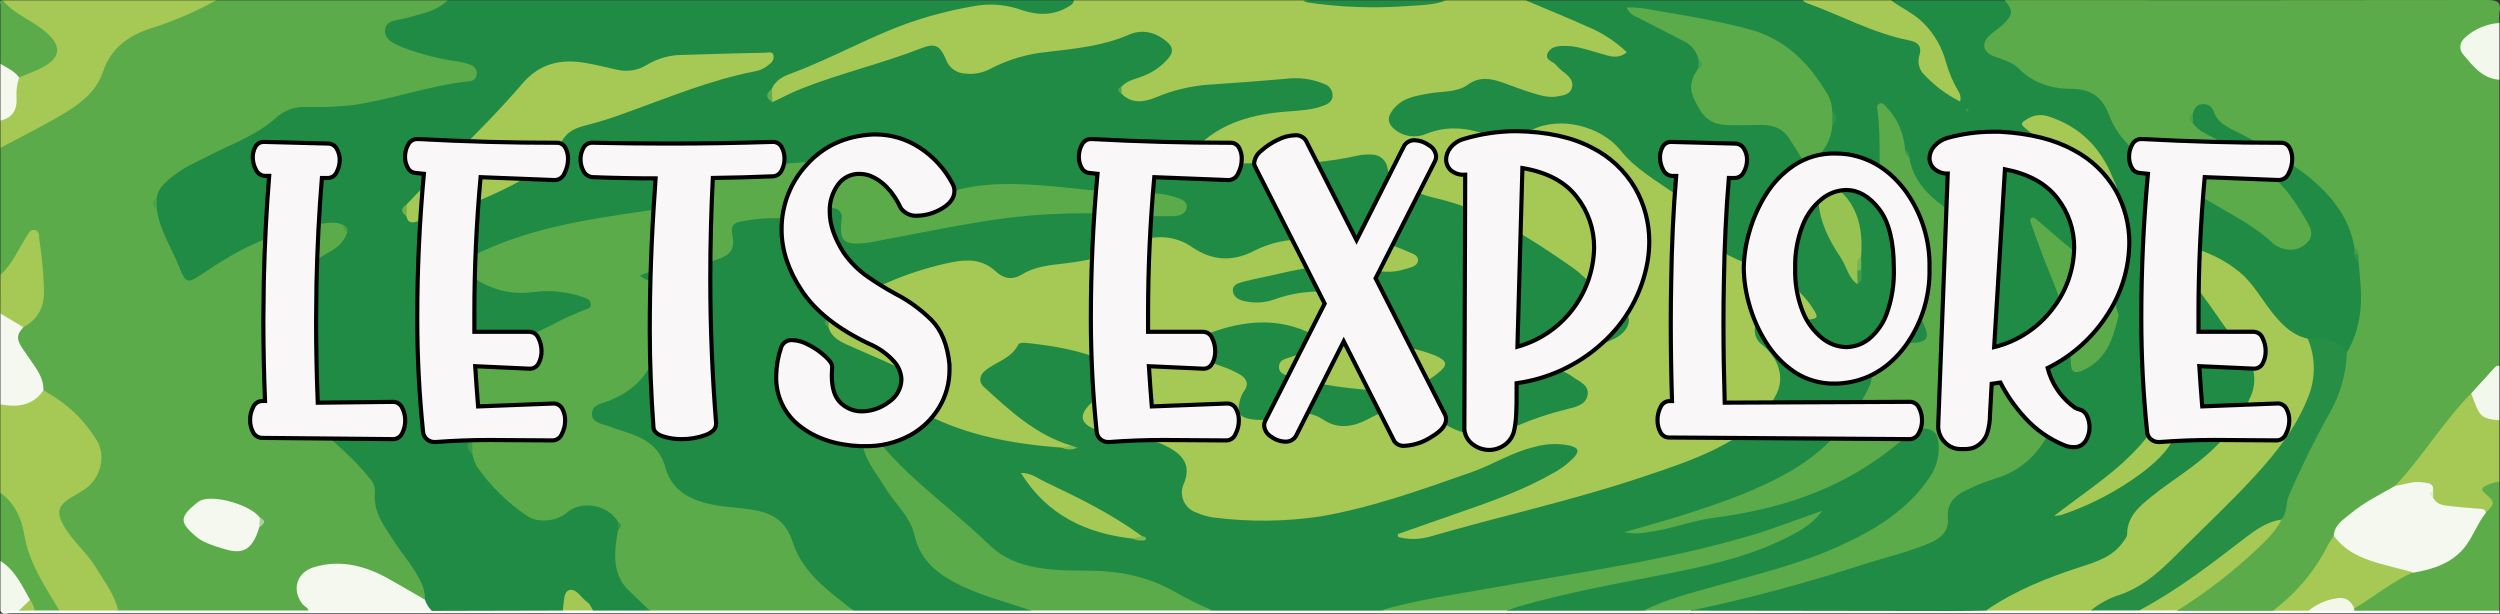 <svg id="edvik4x3iox61" xmlns="http://www.w3.org/2000/svg" xmlns:xlink="http://www.w3.org/1999/xlink" viewBox="0 0 603.06 148.04" shape-rendering="geometricPrecision" text-rendering="geometricPrecision"><rect x="0" y="0" width="603.06" height="148.04" fill="#333333" stroke="none"/><g id="edvik4x3iox62"><g id="edvik4x3iox63"><g id="edvik4x3iox64"><path id="edvik4x3iox65" d="M108.24,0.54L259.35,0.54C260.26,1.87,259.62,2.71,258.46,3.42C255.899,4.887,252.918,5.444,250,5C249.82,4.99,249.643,4.96,249.47,4.91C236.78,0.43,225.28,5.2,213.83,9.7C206.83,12.46,200.18,16.16,193.07,18.78C191.35,19.41,189.4,19.98,188.56,21.91C188.56,21.91,188.67,22.11,188.71,22.07C193.35,20.64,197.71,18.63,202.34,17.25C208.97,15.25,215.57,13.17,222.06,10.73C225.56,9.41,227.06,10.09,229.22,13.21C231.65,16.8,234.01,17.88,237.72,15.99C244.82,12.36,252.53,11.71,260.18,10.67C263.899,10.225,267.54,9.273,271,7.84C274.821,6.023,279.358,6.669,282.52,9.48C283.455,10.157,284.052,11.205,284.158,12.355C284.263,13.505,283.867,14.644,283.07,15.48C281.211,17.622,278.846,19.266,276.19,20.26C275.19,20.66,274.07,20.92,273.51,21.97C273.56,22.16,273.58,22.35,273.65,22.54C275.16,23.85,276.88,23.43,278.33,22.8C286.07,19.45,294.33,19.51,302.48,18.93C306.83,18.62,311.13,17.64,315.54,18.37C317.056,18.596,318.549,18.957,320,19.45C321.715,19.983,322.88,21.574,322.87,23.37C322.99,25.37,321.76,26.44,320.17,27.08C317.514,28.05,314.725,28.606,311.9,28.73C306.42,29.13,301.03,29.94,296.07,32.56C293.971,33.664,292.046,35.072,290.36,36.74C289.85,37.24,289.31,37.87,289.69,38.67C290.07,39.47,290.89,39.41,291.61,39.31C303.7,37.67,316.05,39.8,328.08,36.67C332.51,35.51,334.37,36.85,336.53,41.05C337.329,42.502,338.594,43.643,340.12,44.29C342.742,45.579,345.485,46.604,348.31,47.35C356.147,49.479,363.604,52.82,370.41,57.25C374.677,59.876,378.781,62.758,382.7,65.88C385.81,68.36,388.46,71.33,391.8,73.62C395.95,76.48,394.52,81.33,390.31,83.42C387.475,84.676,384.456,85.47,381.37,85.77C379.92,85.98,377.81,85.67,377.37,87.43C376.93,89.19,379.15,89.17,380.08,90.08C380.78,90.77,381.68,91.28,382.45,91.92C385.38,94.36,385.17,97.2,381.9,99.17C381.516,99.418,381.098,99.61,380.66,99.74C374.27,101.31,368.33,104.25,361.99,105.91C357.62,107.05,353.13,107.01,349.04,104.45C348.04,103.82,346.96,103.32,345.96,102.67C341.69,99.88,337.31,99.81,332.71,101.94C329,103.66,325,106,321,103.84C316.18,101.2,311.6,101.84,306.74,102.95C304.771,103.407,302.714,103.321,300.79,102.7C298.2,101.85,296.89,99.95,297.88,97.44C299.62,93.02,299.14,91.73,293.63,89.77C291.634,89.096,289.77,88.081,288.12,86.77C286.01,85.04,286.01,82.77,288.28,81.13C292.55,78.13,297.58,77.53,302.56,76.97C307.775,76.472,313.022,77.515,317.65,79.97C318.93,80.61,320.04,81.36,320.05,82.97C320.06,84.58,318.96,85.36,317.59,85.86C316.22,86.36,314.9,86.97,313.49,87.39C312.79,87.6,312,87.9,311.96,88.75C311.96,89.75,312.83,90.06,313.61,90.3C315.961,91.033,318.37,91.568,320.81,91.9C325.86,92.6,330.89,93.52,336.03,93.31C338.966,93.228,341.817,92.301,344.24,90.64C345.05,90.08,346,89.46,345.74,88.25C345.52,87.25,344.55,86.95,343.67,86.7C341.48,86.08,339.27,85.51,337.03,85.09L336.48,85.02C329.48,83.76,328.27,81.32,331.71,75.46C331.727,75.107,331.632,74.757,331.44,74.46C330.633,73.671,329.567,73.202,328.44,73.14C321.64,71.85,314.94,71.69,308.21,73.88C304.8,74.99,301.04,75.68,297.83,72.88C295.9,71.24,296.02,69.46,298.06,67.88C298.553,67.476,299.125,67.18,299.74,67.01C307.99,65.14,316.15,62.67,324.74,63.01C327.74,63.15,330.68,63.93,333.67,64.26C335.014,64.47,336.39,64.34,337.67,63.88C338.98,63.34,339.06,62.47,337.87,61.68C336.777,61.012,335.559,60.576,334.29,60.4C323.01,58.46,311.83,57.89,301.05,62.89C297.093,64.832,292.39,64.448,288.8,61.89C283.03,58.04,277.43,58.49,271.55,61.65C267.23,63.98,262.37,64.53,257.55,65.08C253.82,65.51,250.09,66.01,246.77,67.88C244.959,69.102,242.553,68.95,240.91,67.51C236.6,63.9,231.91,64.39,226.91,65.51C218.74,67.44,211.26,70.91,204.01,74.99C203.011,75.46,202.211,76.267,201.75,77.27C201.585,77.746,201.554,78.258,201.66,78.75C202.06,80.32,203.28,81.06,204.58,81.75C208.73,83.99,213.23,85.47,217.46,87.51C219.92,88.7,222.3,90.08,222.46,93.31C222.408,93.857,222.452,94.408,222.59,94.94C222.4,97.33,223.8,98.51,225.75,99.49C233.19,103.21,241.18,104.92,249.31,106.08C251.59,106.41,253.79,107.14,256.09,107.33C256.31,107.396,256.524,107.479,256.73,107.58L256.87,107.65C250.64,106.82,246.18,102.91,241.71,99.02C240.032,97.764,238.448,96.387,236.97,94.9C234.79,92.36,234.97,89.9,237.64,87.9C240.05,86.14,242.89,84.98,244.64,82.36C245.3,81.36,246.64,81.49,247.7,81.54C254.548,81.793,261.286,83.351,267.55,86.13C271.55,87.93,271.83,92.13,268.49,94.98C267.49,95.81,266.44,96.51,265.49,97.32C264.54,98.13,263.42,99.01,263.66,100.47C263.93,102.1,265.38,102.47,266.66,102.87C268.789,103.377,270.951,103.735,273.13,103.94C277.04,104.5,280.84,105.41,284.13,107.73C287.42,110.05,288.47,112.9,287.42,116.73C286.51,120.1,287.42,121.82,290.8,122.98C293.441,123.704,296.173,124.041,298.91,123.98C308.58,124.35,318.29,124.31,327.61,121.23C339.71,117.23,352.2,114.38,363.7,108.57C368.22,106.28,373.28,105,378.55,106.07C379.96,106.36,381.22,106.82,381.64,108.38C382.06,109.94,381.21,110.94,380.05,111.84C376.761,114.443,373.18,116.655,369.38,118.43C360.64,122.34,351.58,125.43,342.51,128.43C349.74,126.87,356.82,124.75,363.94,122.83C373.54,120.24,383.21,117.93,392.64,114.76C399.64,112.4,406.7,110.14,413.38,107C419.05,104.34,424.17,100.85,426.87,94.79C428.71,90.69,428.06,87.46,424.62,84.53C423.401,83.716,422.539,82.468,422.21,81.04C421.57,77.04,425.21,73.82,429.68,74.48C430.94,74.67,432.12,75.23,433.41,75.3C434.05,75.3,434.77,75.42,435.12,74.74C435.47,74.06,434.97,73.53,434.58,73.03C432.056,70.069,428.729,67.901,425,66.79C421.864,65.786,418.847,64.445,416,62.79C414.419,61.86,413.199,60.422,412.54,58.71C410.59,53.71,406.85,50.28,402.45,47.56C397.671,44.735,393.343,41.209,389.61,37.1C385.22,32.1,376.75,30.1,370.61,32.94C366.302,35.049,361.331,35.351,356.8,33.78C353.245,32.5,349.355,32.5,345.8,33.78C342.32,35.01,338.8,35.25,335.73,32.61C333.883,31.009,333.591,28.253,335.06,26.3C336.436,24.575,338.311,23.317,340.43,22.7C343.041,21.916,345.719,21.377,348.43,21.09C350.734,20.928,352.964,20.211,354.93,19C356.55,17.922,358.581,17.663,360.42,18.3C363.6,19.16,366.7,20.23,369.77,21.39C371.454,22.121,373.289,22.436,375.12,22.31C377.19,22.07,377.72,20.75,376.49,19.07C375.865,18.28,375.131,17.583,374.31,17C373,16,371.86,14.87,372.47,13.11C373.08,11.35,374.68,10.53,376.47,10.27C379.54,9.83,382.47,10.72,385.36,11.48C386.361,11.931,387.454,12.14,388.55,12.09C387.06,10.09,384.9,9.32,382.99,8.37C378.92,6.37,374.61,4.79,370.37,3.12C369.22,2.67,367.78,2.38,368.29,0.56L435.08,0.56C442.14,1.41,448.28,5,454.87,7.22C456.6,7.8,458.37,8.22,460.14,8.61C463.78,9.46,464.62,10.55,464.52,14.2C464.375,15.954,465.128,17.663,466.52,18.74C467.67,19.62,468.78,20.57,470.02,21.34C467.49,13.93,467.35,8.4,457.72,3.13C456.82,2.63,455.72,1.98,456.4,0.56L483.77,0.56C486.96,1.83,487.45,3.89,485.23,6.56C484.33,7.67,483,8.41,482,9.45C480.52,10.98,480.62,12.31,482.6,13.04C485.372,14.181,487.945,15.757,490.22,17.71C492.854,19.743,496.139,20.746,499.46,20.53C504.55,20.3,508.4,22.69,510.59,28.38C512.29,32.8,515.79,35.86,519.41,38.6C525.3,43.06,531.8,46.6,538.13,50.36C541.87,52.6,545.79,54.6,549,57.65C550.11,58.79,551.717,59.297,553.28,59C555.58,58.58,556.57,56.87,555.51,54.78C553.358,50.122,550.17,46.018,546.19,42.78C541.982,39.58,537.502,36.756,532.8,34.34C530.97,33.39,528.56,32.75,528.44,29.97C528.447,29.281,528.403,28.593,528.31,27.91C528.116,27.096,528.279,26.237,528.759,25.551C529.238,24.865,529.989,24.417,530.82,24.32C532.544,23.736,534.434,24.518,535.24,26.15C536.321,28.165,538.021,29.777,540.09,30.75C546.092,33.81,551.831,37.358,557.25,41.36C563.14,45.86,567.63,51.24,569.37,58.6C569.492,59.039,569.539,59.495,569.51,59.95C569.335,60.448,569.335,60.992,569.51,61.49C570.002,62.185,570.308,62.994,570.4,63.84C571.05,68.73,571.58,73.63,570.47,78.5C569.87,81.12,569.47,83.88,567.2,85.81C566.2,86.23,565.2,86.46,564.42,85.62C562.32,83.25,559.58,83.62,556.89,83.62C551.56,82.26,547.97,78.47,545.35,74.12C540.76,66.51,534.02,62.52,525.66,60.64C524.42,60.36,523.19,60,521.43,59.64C524.713,61.857,527.646,64.554,530.13,67.64C532.44,70.64,534.97,73.55,536.98,76.82C538.99,80.09,541.81,82.99,543.84,86.35C545.626,89.292,545.886,92.913,544.54,96.08C542.415,101.328,539.117,106.021,534.9,109.8C530.63,113.8,525.67,116.92,521.03,120.45C517.741,122.758,515.38,126.161,514.37,130.05C513.37,133.95,509.6,135.94,505.95,137.19C500.7,139.01,495.43,140.74,490.33,143.01C487.27,144.37,484.42,146.21,481.18,147.2C480.282,147.646,479.302,147.905,478.3,147.96L409.11,147.96C406.96,147.05,408.54,146.38,409.35,146.04C411.493,145.258,413.712,144.701,415.97,144.38C425.85,142.5,435.4,139.43,444.97,136.47C450.89,134.64,456.88,133.01,462.75,131.01C466.47,129.74,468.94,127.84,468.91,123.45C468.91,120.64,470.91,118.89,473.26,117.61C476.281,116.102,479.421,114.847,482.65,113.86C488.14,111.93,491.51,107.94,493.45,102.64C494.83,98.92,493.45,93.94,487.55,93.64C478.86,93.15,476.62,89.98,478.72,81.48C479.696,77.728,480.24,73.876,480.34,70C480.47,63.29,477.57,58.28,472.43,54.32C471.285,53.418,470.093,52.577,468.86,51.8C464.184,48.848,460.738,44.3,459.16,39C458.813,38.291,458.596,37.526,458.52,36.74C458.129,33.861,456.972,31.139,455.17,28.86C455.5,35.39,454.31,41.93,455.98,48.35C456.11,49.21,456.41,50.03,456.55,50.89C456.622,52.531,456.995,54.144,457.65,55.65C457.97,56.398,458.172,57.19,458.25,58C459.326,63.578,461.212,68.969,463.85,74C464.74,75.68,465.42,77.49,466.14,79.25C467.25,81.96,466.03,83.92,463.09,84.41C460.827,84.687,458.541,84.724,456.27,84.52C454.61,84.44,453.48,85.14,453.51,86.8C453.7,96.59,447.57,102.88,441.3,109.08C435.19,115.08,427.47,118.45,419.64,121.5C412.972,124.148,406.099,126.248,399.09,127.78C406.52,125.59,416.23,123.78,425.85,121.71C437.36,119.17,447.95,114.39,456.97,106.5C459.24,104.5,461.57,102.3,465.13,102.77C467.58,103.09,468.87,103.95,469.13,106.42C469.668,110.061,468.822,113.772,466.76,116.82C461.18,124.68,453.35,129.5,444.76,133.4C432.66,138.93,419.63,141.5,407,145.4C403.388,146.508,399.716,147.406,396,148.09L364.59,148.09C362.82,147.03,364.19,146.35,364.99,145.95C366.749,145.197,368.578,144.618,370.45,144.22C382.98,140.94,395.76,138.88,408.4,136.17C417.17,134.29,425.71,131.82,433.53,127.29C434.22,126.89,435.02,126.71,435.34,126.5C425.92,130.65,415.59,133.2,405.16,135.5C385.31,139.84,365.16,142.58,345.22,146.33C341.02,147.12,336.74,147.52,332.5,148.12L293.8,148.12C290.534,147.894,287.365,146.915,284.54,145.26C277.21,140.88,269.17,139.26,260.75,139.35C255.08,139.35,249.49,139.18,244.15,136.9C242.187,136.159,240.381,135.053,238.83,133.64C232.54,127.44,225.47,122.14,219.03,116.12C215.357,112.68,211.972,108.944,208.91,104.95C208.91,105.61,209.53,105.95,209.56,106.55C210.66,111.92,214.15,116.01,217.07,120.38C219.45,123.93,221.92,127.31,223.07,131.59C224.07,135.28,227.13,137.53,230.41,139.32C234.523,141.488,238.854,143.214,243.33,144.47C245.017,144.865,246.65,145.466,248.19,146.26C248.88,146.67,250.28,147.61,248.1,148.12L207,148.12C202.54,147.56,199.49,144.61,196.61,141.63C193.52,138.42,190.81,134.89,189.51,130.43C188.57,127.17,185.82,125.87,182.72,125.2C179.62,124.53,176.57,124.51,173.52,123.96C169.73,123.28,166.02,122.43,163.03,119.72C161.437,118.34,160.275,116.532,159.68,114.51C158.65,110.524,155.53,107.415,151.54,106.4C149.348,105.774,147.2,105.002,145.11,104.09C143.49,103.35,141.64,102.57,141.67,100.3C141.67,98.2,143.31,97.42,144.89,96.63C145.461,96.349,146.049,96.101,146.65,95.89C151.269,94.225,154.974,90.693,156.86,86.16C158.24,82.99,159.73,79.87,161.28,76.78C163.08,73.21,162.44,71.72,158.75,70.27C157.75,69.87,156.7,69.52,155.66,69.18C154.631,68.984,153.915,68.044,154,67C154.09,65.83,154.94,65.31,156,65C159.46,64.15,163,63.82,166.51,63.21C168.5,62.943,170.459,62.485,172.36,61.84C174.459,61.242,175.834,59.233,175.63,57.06C175.51,53.59,176.01,53.06,179.5,52.38C182.188,51.864,184.924,51.636,187.66,51.7C190.502,51.821,193.324,51.175,195.83,49.83C197.83,48.72,199.83,48.9,201.93,49.42C203.733,49.698,204.977,51.374,204.72,53.18C204.62,57.18,205.84,58.18,209.86,57.52C214.81,56.74,219.72,55.71,224.62,54.65C240.057,51.353,255.848,50.009,271.62,50.65C274.71,50.76,277.78,51.3,280.89,51.1C281.74,51.05,282.99,51.29,283.06,50.1C283.12,49.1,281.97,49.04,281.21,48.81C279.795,48.439,278.329,48.301,276.87,48.4C268.27,48.62,259.79,47.19,251.26,46.52C242.9,45.86,234.69,46,226.77,49.19C223.39,50.55,219.96,51.1,216.41,49.57C213.25,48.21,212.41,46.01,214.12,43.02C214.71,42.02,216.04,41.02,214.99,39.61C213.94,38.2,212.52,38.45,211.18,38.68C205.435,39.779,199.632,40.554,193.8,41C187.08,41.36,180.37,42.23,173.61,41.77C171.698,41.691,169.784,41.789,167.89,42.06C166.32,42.115,164.872,42.923,164,44.23C163.664,45.039,163.547,45.922,163.66,46.79C163.49,50.16,162.2,51.67,158.82,52.24C149.67,53.77,140.43,54.81,131.45,57.33C126.8,58.63,122.12,59.8,117.81,62.07C116.65,62.68,115.44,63.25,115.43,64.77C115.42,66.29,116.51,66.98,117.68,67.59C121.055,69.461,124.954,70.164,128.77,69.59C133.03,69.006,137.367,69.466,141.41,70.93C142.81,71.4,143.85,72.19,143.93,73.79C144.01,75.39,142.79,76.15,141.44,76.62C136,78.45,131.33,82,125.83,83.73C123.72,84.41,121.54,84.52,119.44,85.13C116.9,85.88,114.35,86.57,112.22,88.26C109.82,90.17,109.46,92.26,111.39,94.61C112.639,96.186,113.762,97.858,114.75,99.61C116.075,101.621,116.361,104.143,115.52,106.4C114.959,107.489,114.959,108.781,115.52,109.87C118.34,116.08,123.14,120.51,128.84,123.87C131.31,125.34,134.04,124.75,136.43,122.72C139.73,119.92,147.17,120.98,149.8,124.42C150.291,124.963,150.514,125.696,150.41,126.42C150.365,126.983,150.426,127.55,150.59,128.09C150.79,130.19,150.12,132.21,150.09,134.31C149.985,137.154,151.072,139.913,153.09,141.92C154.29,143.15,155.45,144.43,156.61,145.71C157.29,146.47,157.86,147.35,156.5,148.08C152.4,148.08,148.31,148.08,144.23,148.08C142.59,148.08,141.49,146.86,140.23,146.08C138.74,145.14,137.95,145.46,137.23,146.76C136.75,147.58,136.23,148.21,135.11,148.06C125.05,148.06,114.99,148.06,104.93,148.06C103.437,148.058,102.122,147.079,101.69,145.65C101.9,142.48,99.83,140.22,98.3,137.85C95.98,134.27,93.51,130.78,91.18,127.2C89.988,125.459,89.366,123.39,89.4,121.28C89.415,118.699,88.349,116.229,86.46,114.47C82.744,110.592,78.804,106.936,74.66,103.52C65.16,95.58,62.87,85.85,65.66,74.03C66.66,69.74,69.99,66.53,73.4,63.73C75.1,62.359,76.921,61.144,78.84,60.1C80.09,59.41,81.46,58.69,81.5,56.94C81.407,56.629,81.227,56.351,80.98,56.14C79.36,55.3,77.71,55.95,76.15,56.21C67.871,57.64,59.99,60.814,53.03,65.52C51.017,66.93,48.92,68.216,46.75,69.37C45.5,69.98,44.21,69.88,43.66,68.66C41.21,63.2,38.2,57.96,36.8,52.07C36.728,51.62,36.798,51.159,37,50.75C37.21,49.92,37.21,49.05,37,48.22C37,43.95,40.37,42.22,43.32,40.38C49.1,36.71,55.65,34.48,61.54,30.99C62.765,30.387,63.902,29.62,64.92,28.71C67.501,25.913,71.257,24.507,75.04,24.92C83.57,25.54,91.68,23.22,99.83,21.29C103.38,20.44,106.95,19.7,110.54,19.03C111.22,18.9,112.18,18.84,112.17,17.89C112.16,16.94,111.26,16.89,110.55,16.71C106.505,16.041,102.512,15.088,98.6,13.86C96.778,13.247,95.083,12.304,93.6,11.08C90.6,8.61,91.1,5.53,94.82,4.33C97.93,3.33,101.12,2.54,104.3,1.75C105.645,1.458,106.963,1.054,108.24,0.54Z" transform="matrix(1 0 0 1 -0.27 -0.46)" fill="rgb(32,139,69)" stroke="none" stroke-width="1"/><path id="edvik4x3iox66" d="M270.81,21.33C272.4,19.66,274.7,19.46,276.65,18.54C278.825,17.612,280.746,16.175,282.25,14.35C283.25,13.07,283.25,11.94,282.04,10.79C279.31,8.27,275.93,7.4,272.69,8.79C266.36,11.56,259.69,12.18,252.99,12.98C248.267,13.415,243.672,14.749,239.45,16.91C237.534,18.002,235.321,18.457,233.13,18.21C231.097,18.151,229.293,16.89,228.54,15C227.03,11.4,225.88,10.78,222.48,12.11C212.97,15.82,203,18.11,193.48,21.89C191.13,22.83,188.88,24.03,186.58,25.1C185.784,24.187,185.73,22.844,186.45,21.87C187.32,19.87,189.16,18.87,190.99,18.23C201.13,14.49,210.52,8.98,220.78,5.53C225.88,3.854,231.107,2.589,236.41,1.75C239.948,1.298,243.543,1.706,246.89,2.94C250.78,4.19,254.58,4.24,258.19,1.94C258.779,1.686,259.21,1.166,259.35,0.54L314.64,0.54C322.943,1.425,331.303,1.643,339.64,1.19C342.812,1.204,345.98,0.986,349.12,0.54L368.3,0.54C373.22,2.62,378.17,4.63,383.04,6.82C386.623,8.259,389.896,10.374,392.68,13.05C391.13,14.41,389.49,14.28,387.77,13.78C385.5,13.12,383.23,12.43,380.93,11.88C379.774,11.628,378.593,11.511,377.41,11.53C375.92,11.53,374.28,11.83,373.62,13.23C372.79,15.01,374.96,15.23,375.72,16.23C376.309,16.914,376.981,17.522,377.72,18.04C378.93,19.04,379.93,20.12,379.43,21.73C378.93,23.34,377.23,23.49,375.82,23.73C373.59,24.11,371.49,23.36,369.41,22.73C367.33,22.1,365.12,21.21,362.97,20.45C360.02,19.45,357.34,18.73,354.27,20.94C351.72,22.78,348.15,22.44,345.01,23C341.7,23.59,338.34,24.06,336.13,27.12C334.9,28.83,334.95,30.2,336.6,31.59C338.741,33.427,341.746,33.874,344.33,32.74C349.12,30.84,353.7,31.16,358.45,32.8C362.209,34.079,366.332,33.716,369.81,31.8C376.62,28.35,386.56,30.91,391.25,36.8C394.73,41.19,399.65,43.92,404.15,47.1C408.4,50.1,412.33,53.26,413.95,58.63C414.64,60.94,417.04,62.02,419.25,63.02C422.89,64.66,426.77,65.73,430.25,67.71C433.424,69.641,436.077,72.319,437.98,75.51C439.16,77.29,437.98,77.32,436.98,77.51C435.03,77.81,433.19,77.18,431.34,76.66C429.84,76.23,428.34,75.84,426.81,76.55C425.49,77.15,423.96,77.49,423.64,79.21C423.278,80.941,423.992,82.72,425.45,83.72C429.4,86.96,430.7,91.5,428.89,95.32C426.875,99.498,423.729,103.028,419.81,105.51C412.41,110.34,404.06,112.98,395.81,115.74C379.12,121.3,361.91,125.04,345.04,129.95C342.604,130.613,340.038,130.637,337.59,130.02L337.42,129.3C340.67,128.16,343.93,127.04,347.18,125.89C356.35,122.62,365.69,119.77,374.23,114.97C376.262,113.953,378.121,112.624,379.74,111.03C381.33,109.34,381.19,108.54,378.94,107.95C376.071,107.353,373.099,107.477,370.29,108.31C365.01,109.55,360.43,112.52,355.37,114.31C343.44,118.5,331.5,122.82,319,125C310.416,126.305,301.692,126.406,293.08,125.3C291.634,125.102,290.224,124.702,288.89,124.11C287.482,123.658,286.341,122.615,285.765,121.253C285.188,119.891,285.234,118.345,285.89,117.02C287.24,113.64,286.46,111.18,283.44,109.13C280.25,106.96,276.6,106.24,272.89,105.7C270.259,105.45,267.656,104.969,265.11,104.26C260.76,102.85,260.27,100.56,263.71,97.5C265.06,96.3,266.61,95.32,267.94,94.1C270.53,91.75,270.25,89.1,267.06,87.65C260.92,84.94,254.35,83.85,247.72,83.17C247.12,83.1,246.09,83.17,245.93,83.53C244.27,86.95,240.57,87.72,237.93,89.84C236.38,91.1,236.4,92.73,237.65,93.84C243.95,99.59,250.23,105.41,258.65,107.94C258.19,109.28,257.25,108.55,256.46,108.45C245.1,107.6,234.04,105.7,223.71,100.45C221.06,99.11,220.31,97.78,221.62,95.24C222.079,94.77,222.079,94.02,221.62,93.55C220.88,91.01,218.74,89.92,216.62,88.93C212.62,87.07,208.5,85.37,204.46,83.54C202.55,82.67,200.75,81.6,200.1,79.38C199.584,78.719,199.584,77.791,200.1,77.13C200.62,75.49,202.03,74.71,203.36,73.99C211.77,69.38,220.5,65.58,229.98,63.7C233.83,62.94,237.38,63.06,240.44,65.9C242.38,67.71,244.44,68.1,246.87,66.62C249.98,64.71,253.58,64.42,257.11,64C262.82,63.32,268.33,62.2,273.57,59.45C278.057,56.867,283.636,57.12,287.87,60.1C292.81,63.46,297.75,63.64,303.03,60.85C306.23,59.265,309.731,58.379,313.3,58.25C322.3,57.69,331.36,57.19,339.89,61.16C340.89,61.64,342.46,61.96,342.33,63.33C342.2,64.7,340.57,64.96,339.39,65.33C336.948,66.137,334.328,66.241,331.83,65.63C323.97,63.63,316.27,64.69,308.58,66.54C305.84,67.2,303.05,67.67,300.32,68.39C299.15,68.7,297.53,69.08,297.67,70.64C297.81,72.2,299.22,72.85,300.56,73.13C302.98,73.663,305.503,73.493,307.83,72.64C315.6,69.8,323.44,70.64,331.27,72.35C332.29,72.431,333.219,72.967,333.8,73.81C334.188,74.321,334.188,75.029,333.8,75.54C333.338,76.411,332.729,77.196,332,77.86C330.11,79.6,330.5,81.41,332.84,82.54C335.01,83.54,337.4,83.8,339.71,84.29C342.042,84.698,344.325,85.352,346.52,86.24C349.52,87.55,349.57,88.57,347.07,90.52C343.296,93.613,338.476,95.134,333.61,94.77C326.24,94.25,318.9,93.49,311.8,91.33C310.55,90.95,308.8,90.73,308.8,89.02C308.75,87.11,310.6,87.02,311.91,86.5C313.71,85.85,315.56,85.35,317.37,84.74C318.14,84.49,319.01,84.25,319.09,83.23C319.17,82.21,318.43,81.89,317.67,81.48C308.2,76.4,298.81,77.89,289.49,81.82C287.16,82.82,287.14,84.27,289.21,85.89C290.972,87.171,292.926,88.164,295,88.83C296.54,89.346,298.025,90.016,299.43,90.83C301.02,91.83,301.63,93.15,300.28,94.92C299.792,95.686,299.452,96.538,299.28,97.43C298.6,100.04,299.34,101.16,302.05,101.59C305.38,102.13,308.59,101.32,311.77,100.52C314.409,99.711,317.273,100.157,319.54,101.73C323.24,104.22,327.17,103.28,330.7,101.35C336.64,98.11,342.26,97.93,347.81,102.07C353.81,106.53,360.14,105.72,366.47,103.07C370.323,101.435,374.303,100.117,378.37,99.13C380.37,98.65,382.8,98.13,383.23,95.79C383.68,93.24,381.14,92.51,379.53,91.28C378.16,90.22,376.39,89.89,375.1,88.64C373.42,86.98,373.44,86.22,375.74,85.53C377.85,84.95,380.004,84.545,382.18,84.32C384.903,84.042,387.551,83.262,389.99,82.02C393.64,80.02,394.44,76.35,390.99,74.59C386.37,72.21,383.74,67.89,379.68,65.05C369.29,57.78,358.68,50.97,346.09,48.14C343.34,47.478,340.709,46.395,338.29,44.93C336.7,44.01,335.34,43.04,334.95,40.93C334.653,39.046,332.996,37.681,331.09,37.75C329.998,37.686,328.902,37.763,327.83,37.98C320.972,39.519,313.943,40.161,306.92,39.89C301.45,39.668,295.972,40.003,290.57,40.89C289.41,41.1,287.84,41.6,287.14,40.09C286.44,38.58,287.47,37.46,288.56,36.34C294.73,29.99,302.56,27.94,311.04,27.34C313.95,27.12,316.86,26.99,319.64,25.91C320.84,25.44,321.76,24.79,321.72,23.39C321.683,22.167,320.883,21.099,319.72,20.72C316.759,19.482,313.521,19.054,310.34,19.48C304.26,20.01,298.17,20.48,292.07,20.86C287.594,21.163,283.201,22.211,279.07,23.96C276.24,25.1,273.23,25.62,270.72,22.96C270.377,22.459,270.414,21.79,270.81,21.33Z" transform="matrix(1 0 0 1 -0.27 -0.46)" fill="rgb(165,201,84)" stroke="none" stroke-width="1"/><path id="edvik4x3iox67" d="M38.09,50.92C38.75,55.92,41.61,60.19,43.46,64.79C45.14,68.96,45.46,68.96,49.34,66.34C57.16,61,65.4,56.72,74.8,55.11C77.5,54.64,80.25,53.48,83.07,54.72C83.6,55.16,83.6,55.93,84.07,56.4C83.32,58.83,81.56,60.28,79.39,61.45C74.963,63.81,71.222,67.276,68.53,71.51C65.45,76.32,65.74,81.59,66.35,86.83C67.1,93.3,70.72,98.22,75.5,102.42C80.28,106.62,85.39,110.71,89.41,115.82C90.258,116.66,90.731,117.807,90.72,119C90.14,123.9,92.98,127.44,95.41,131.16C97.41,134.27,99.93,137.05,101.59,140.43C102.389,141.856,102.799,143.466,102.78,145.1C101.12,146.33,99.78,145.1,98.55,144.38C95.933,142.742,93.225,141.253,90.44,139.92C86.44,138.25,82.44,137.12,77.99,138.22C73.54,139.32,72.5,141.39,74.62,145.53C75.14,146.53,76.11,147.69,73.99,148.08L29.86,148.08C28.642,148.172,27.505,147.464,27.05,146.33C24.122,140.667,20.498,135.393,16.26,130.63C15.374,129.586,14.603,128.449,13.96,127.24C12.659,124.867,13.273,121.901,15.41,120.24C16.69,119.17,18.24,118.59,19.57,117.62C23.33,114.88,24.19,110.9,21.96,106.79C20.183,103.81,17.835,101.21,15.05,99.14C13.37,97.75,11.61,96.47,10.05,94.94C8.92,91.14,6.29,88.2,4.32,84.88C3,82.62,3.23,80.72,4.89,78.7C8.61,76.12,9.89,72.59,9.49,68.12C9.2,65.12,8.88,62.12,8.3,58.67C5.74,60.82,5.2,63.67,3.3,65.67C2.46,66.52,1.81,67.58,0.38,66.82L0.38,36.12C1.21,34.12,2.88,33.12,4.71,32.21C10.22,29.41,15.93,26.93,20.39,22.43C21.808,21.134,22.903,19.524,23.59,17.73C25.59,11.73,29.71,8.05,35.71,6.17C41.31,4.41,46.52,1.51,52.39,0.54L108.24,0.54C105.43,3.33,101.64,3.81,98.08,4.87C96.17,5.44,93.24,5.2,93.14,7.81C93.04,10.21,95.68,11.17,97.64,11.99C101.905,13.59,106.336,14.703,110.85,15.31C111.927,15.482,112.981,15.777,113.99,16.19C114.87,16.554,115.392,17.467,115.26,18.41C115.166,19.371,114.345,20.096,113.38,20.07C103.66,21.07,94.45,24.61,84.77,25.89C81.055,26.25,77.321,26.37,73.59,26.25C71.029,26.252,68.567,27.236,66.71,29C61.93,33.23,55.91,35.29,50.35,38.15C46.56,40.09,42.61,41.77,39.66,45.05C38.81,45.875,38.258,46.958,38.09,48.13C37.413,48.937,37.413,50.113,38.09,50.92Z" transform="matrix(1 0 0 1 -0.27 -0.46)" fill="rgb(92,171,74)" stroke="none" stroke-width="1"/><path id="edvik4x3iox68" d="M568.21,60.19C566.92,52.55,562.31,47.19,556.45,42.53C550.847,38.333,544.857,34.68,538.56,31.62C536.73,30.67,535.07,29.54,534.34,27.57C534.063,26.385,532.997,25.552,531.78,25.57C530.19,25.57,529.57,26.57,529.21,27.91C528.903,28.196,528.729,28.596,528.729,29.015C528.729,29.434,528.903,29.834,529.21,30.12C530.52,32.12,532.76,32.9,534.75,33.95C541.47,37.5,547.93,41.39,552.65,47.53C554.091,49.518,555.426,51.581,556.65,53.71C557.56,55.22,558.42,56.99,557.18,58.55C555.856,60.254,553.663,61.035,551.56,60.55C550.478,60.37,549.461,59.911,548.61,59.22C544,54.82,538.29,52.12,532.95,48.86C526.51,44.92,519.84,41.34,514.37,36C512.064,33.925,510.271,31.344,509.13,28.46C507.47,23.87,504.71,21.91,499.86,21.89C495.01,21.87,490.75,20.51,487.24,17C485.59,15.34,483.24,14.84,481.15,14C478.58,13,478.15,10.89,480.21,9C481.28,8,482.54,7.24,483.59,6.24C485.9,4.04,485.91,2.91,483.82,0.49Q542,0.54,600.16,0.46C602.74,0.46,603.7,0.97,603.16,3.55C603.085,4.368,603.085,5.192,603.16,6.01C601.95,7.51,600.09,7.9,598.5,8.73C595.13,10.48,594.96,11.88,597.42,14.81C599.08,16.81,601.73,17.51,603.16,19.7L603.16,88.7C601.74,91.554,599.866,94.158,597.61,96.41C594.95,98.65,592.9,101.41,590.69,104.08C587.89,107.43,585.48,111.08,582.77,114.49C581.57,116,579.77,116.92,578.84,118.7C575.94,120.5,572.84,122.04,570.01,123.91C567.454,125.444,565.433,127.727,564.22,130.45C562.22,133.45,560.9,136.89,558.6,139.7C556.15,142.7,553.87,145.89,550.12,147.47C549.298,147.856,548.407,148.073,547.5,148.11L526.39,148.11C524.49,147.97,525.07,146.94,525.86,146.21C527.354,144.868,528.952,143.648,530.64,142.56C537.28,138.25,542.85,132.68,548.64,127.31C549.153,126.677,549.46,125.902,549.52,125.09C550.68,123,550.71,120.56,551.61,118.36C554.41,111.56,558.14,105.25,561.45,98.71C563.064,95.769,564.16,92.572,564.69,89.26C564.771,87.796,565.403,86.417,566.46,85.4C569.46,80.19,570.18,74.54,569.66,68.66L569.21,63.53C568.881,63.175,568.709,62.703,568.73,62.22C568.83,61.501,568.643,60.772,568.21,60.19Z" transform="matrix(1 0 0 1 -0.27 -0.46)" fill="rgb(92,171,74)" stroke="none" stroke-width="1"/><path id="edvik4x3iox69" d="M10.74,94.65C16.081,97.439,20.556,101.638,23.68,106.79C25.88,110.54,24.54,115.79,20.83,118.4C19.49,119.34,17.99,120.04,16.65,120.98C14.22,122.68,14,124.31,15.51,127.05C17.63,130.91,21.18,133.66,23.43,137.41C25.43,140.73,27.93,143.81,28.77,147.74C24.33,148.52,19.85,147.88,15.39,148.09C11.77,147.64,10.82,144.47,9.47,141.94C7.16,137.62,5.02,133.22,4.36,128.23C3.93,124.95,1.36,122.45,0.36,119.34L0.36,98C0.62,97.76,0.86,97.33,1.16,97.31C4.333,96.953,7.411,95.999,10.23,94.5C10.38,94.42,10.58,94.57,10.74,94.65Z" transform="matrix(1 0 0 1 -0.27 -0.46)" fill="rgb(165,201,84)" stroke="none" stroke-width="1"/><path id="edvik4x3iox610" d="M52.39,0.54C47.369,3.318,42.083,5.586,36.61,7.31C31.17,9.09,27.05,12.09,25.17,17.64C23.37,23,19.05,25.88,14.56,28.5C10.07,31.12,5.11,33.6,0.38,36.12L0.38,29.55C2.139,27.371,3.048,24.628,2.94,21.83C2.812,20.731,3.178,19.632,3.94,18.83C5.34,17.27,7.37,16.83,9.14,15.92C12.8,14.05,13.14,11.73,10.01,8.98C8.396,7.667,6.661,6.508,4.83,5.52C2.92,4.39,0.83,3.29,0.93,0.54Z" transform="matrix(1 0 0 1 -0.27 -0.46)" fill="rgb(165,201,84)" stroke="none" stroke-width="1"/><path id="edvik4x3iox611" d="M603.18,116.61L603.18,147.81C602.331,148.142,601.408,148.235,600.51,148.08L569,148.08C568.689,148.093,568.38,148.027,568.1,147.89C567.7,146.34,568.9,145.5,569.82,144.83C573.15,142.41,576.1,139.31,580.46,138.63C581.11,138.53,581.46,137.94,581.95,137.51C584.95,136.42,588.2,135.81,590.95,133.94C592.616,133.003,593.948,131.57,594.76,129.84C595.751,127.508,597.219,125.41,599.07,123.68C599.646,122.804,599.52,121.642,598.77,120.91C597.58,119.75,596.92,118.39,598.42,117.21C599.75,116.17,601.33,114.69,603.18,116.61Z" transform="matrix(1 0 0 1 -0.27 -0.46)" fill="rgb(92,172,74)" stroke="none" stroke-width="1"/><path id="edvik4x3iox612" d="M603.18,116.61C602.564,116.711,601.956,116.854,601.36,117.04C598.43,118.16,598.36,118.34,600.7,120.35C602.6,122.01,600.86,122.98,599.98,124.11C596.81,124.6,593.67,123.97,590.52,123.77C588.743,123.755,587.13,122.731,586.36,121.13C586.277,120.598,586.06,120.095,585.73,119.67C584.73,117.82,583.23,118.05,581.55,118.34C580.35,118.56,578.89,119.48,578.05,117.65C584.63,110.65,589.6,102.23,596.38,95.35C597.134,95.324,597.825,95.771,598.11,96.47C599.11,98.95,601.21,100.3,603.18,101.82Z" transform="matrix(1 0 0 1 -0.27 -0.46)" fill="rgb(165,201,84)" stroke="none" stroke-width="1"/><path id="edvik4x3iox613" d="M568.18,147.79L603.18,147.79C603.06,147.96,603.45,148.36,602.9,148.35C602.17,148.35,601.44,148.35,600.71,148.35Q301.77,148.35,2.84,148.35C2.04,148.35,0.99,148.98,0.38,147.83C1.47,146.39,3.17,146.59,4.67,146.25C6.01,146.13,7.27,147.32,8.67,146.53C10.724,146.311,12.796,146.734,14.6,147.74L28.78,147.74L74.68,147.74C75.55,146.55,76.87,146.52,78.14,146.51C85.35,146.42,92.56,146.51,99.77,146.51C101.399,146.652,102.987,147.1,104.45,147.83L136.02,147.75C138.47,145.94,140.91,146.35,143.36,147.75L157,147.75C157.86,146.52,159.19,146.54,160.46,146.53C173.86,146.44,187.27,146.46,200.67,146.53C202.585,146.661,204.469,147.079,206.26,147.77L248.9,147.77C249.77,146.56,251.09,146.57,252.35,146.56Q268.83,146.43,285.35,146.56C287.88,146.56,290.35,147.42,292.8,147.77L333.25,147.77C342.2,146.32,351.25,146.41,360.25,146.55C361.58,146.55,363.01,146.47,363.95,147.78L396.84,147.78C399.227,147.145,401.673,146.756,404.14,146.62C405.62,146.51,407.24,146.36,408.35,147.77L471.74,147.86C474.29,147.86,476.83,147.8,479.38,147.77C481.833,146.905,484.419,146.475,487.02,146.5C492.9,146.43,498.77,146.76,504.64,146.28C508.53,147.37,512.41,146.28,516.3,146.28C518.404,146.808,520.585,146.953,522.74,146.71C523.823,146.525,524.92,146.947,525.6,147.81L548.6,147.81C551.432,146.802,554.424,146.317,557.43,146.38C559.06,146.815,560.76,146.917,562.43,146.68C564.36,146.42,566.48,146.18,568.18,147.79Z" transform="matrix(1 0 0 1 -0.27 -0.46)" fill="rgb(254,254,254)" stroke="none" stroke-width="1"/><path id="edvik4x3iox614" d="M456.45,0.54C459.03,2.48,462.03,3.72,464.37,6.14C466.914,8.706,468.738,11.896,469.66,15.39C470.351,17.812,471.331,20.142,472.58,22.33C473.138,23.081,473.332,24.041,473.11,24.95C469.66,23.231,466.569,20.873,464,18C463.085,16.807,462.816,15.24,463.28,13.81C463.98,11.47,462.73,10.58,460.82,10.2C452,8.46,444.26,4.1,436,1.16C435.682,0.991,435.386,0.783,435.12,0.54Z" transform="matrix(1 0 0 1 -0.27 -0.46)" fill="rgb(165,201,84)" stroke="none" stroke-width="1"/><path id="edvik4x3iox615" d="M0.38,66.78C3.18,64.23,4.61,60.78,6.6,57.64C7.14,56.81,7.6,55.64,8.76,55.96C9.92,56.28,9.6,57.43,9.76,58.3C10.391,62.329,10.771,66.394,10.9,70.47C10.98,74.53,9.45,77.47,5.9,79.4C2.82,80.4,1.63,78.17,0.37,76.09Z" transform="matrix(1 0 0 1 -0.27 -0.46)" fill="rgb(165,201,84)" stroke="none" stroke-width="1"/><path id="edvik4x3iox616" d="M0.93,0.54C2.94,3,5.69,4.37,8.28,6C9.435,6.716,10.532,7.522,11.56,8.41C15.18,11.61,14.89,14.41,10.62,16.66C8.79,17.66,6.81,18.31,4.89,19.12C2.27,19.57,1.45,17.54,0.38,15.85C0.38,11.09,0.38,6.34,0.38,1.58C0.41,1.26,-0.13,0.44,0.93,0.54Z" transform="matrix(1 0 0 1 -0.27 -0.46)" fill="rgb(92,171,74)" stroke="none" stroke-width="1"/><path id="edvik4x3iox617" d="M0.38,76.09L5.91,79.4C3.51,82,4.68,83.05,7.55,87.21C9.15,89.53,10.85,91.66,10.74,94.65C8.13,98.38,4.44,98.76,0.38,98Z" transform="matrix(1 0 0 1 -0.27 -0.46)" fill="rgb(244,248,238)" stroke="none" stroke-width="1"/><path id="edvik4x3iox618" d="M14.59,147.72L8.64,147.72C7.736,147.254,6.965,146.566,6.4,145.72C4.54,142.31,2,139.31,0.4,135.72L0.4,119.34C3.79,121.87,5.4,125.34,6.13,129.43C7.26,136.29,11.13,141.92,14.59,147.72Z" transform="matrix(1 0 0 1 -0.27 -0.46)" fill="rgb(93,172,74)" stroke="none" stroke-width="1"/><path id="edvik4x3iox619" d="M603.18,19.7C599.07,19.41,596.79,16.38,594.46,13.61C593.35,12.29,593.53,10.61,595.1,9.34C597.351,7.365,600.192,6.191,603.18,6Z" transform="matrix(1 0 0 1 -0.27 -0.46)" fill="rgb(243,248,237)" stroke="none" stroke-width="1"/><path id="edvik4x3iox620" d="M603.18,101.82C598.36,101.48,598.38,100.66,596.38,95.35C598.21,93.35,600.05,91.35,601.84,89.35C602.23,88.91,602.55,88.56,603.18,88.73Z" transform="matrix(1 0 0 1 -0.27 -0.46)" fill="rgb(243,248,237)" stroke="none" stroke-width="1"/><path id="edvik4x3iox621" d="M0.38,135.77C3.92,138.02,5.56,141.7,7.51,145.15C7.8,147.26,5.99,147.21,4.79,147.8L0.38,147.8Z" transform="matrix(1 0 0 1 -0.27 -0.46)" fill="rgb(243,248,237)" stroke="none" stroke-width="1"/><path id="edvik4x3iox622" d="M0.38,15.87C1.99,16.81,3.73,17.58,4.89,19.14C4.341,20.777,4.13,22.509,4.27,24.23C4.4,27.06,3.2,28.89,0.38,29.55Z" transform="matrix(1 0 0 1 -0.27 -0.46)" fill="rgb(244,248,237)" stroke="none" stroke-width="1"/><path id="edvik4x3iox623" d="M349.14,0.54C346.04,1.76,342.75,1.69,339.52,1.94C331.511,2.514,323.463,2.209,315.52,1.03C315.191,0.921,314.883,0.755,314.61,0.54Z" transform="matrix(1 0 0 1 -0.27 -0.46)" fill="rgb(34,140,69)" stroke="none" stroke-width="1"/><path id="edvik4x3iox624" d="M206.22,147.73L157,147.73C155.35,146.16,153.72,144.58,152.07,143.02C148.49,139.62,148.33,135.33,148.94,130.86C149.07,129.95,149.25,129.06,149.41,128.16C149.655,127.933,149.794,127.614,149.794,127.28C149.794,126.946,149.655,126.627,149.41,126.4C147,122.23,140.5,121.03,137.01,124.12C134.74,126.12,130.24,126.73,127.57,125C122.719,121.783,118.53,117.665,115.23,112.87C114.771,111.983,114.434,111.038,114.23,110.06C113.516,108.865,113.516,107.375,114.23,106.18C115.75,102.39,113.23,99.8,111.47,97C111.04,96.32,110.36,95.8,109.87,95.15C107.59,92.15,108.1,89.39,111.1,87.23C113.437,85.442,116.19,84.276,119.1,83.84C125.1,83.07,130.37,80.43,135.62,77.7C137.39,76.78,139.27,76.08,141.1,75.28C141.82,74.96,142.86,74.96,142.78,73.82C142.71,72.87,141.93,72.47,141.13,72.2C137.245,70.818,133.089,70.373,129,70.9C124.731,71.542,120.369,70.77,116.58,68.7C114.93,67.8,113.34,66.7,113.28,64.7C113.28,62.54,115.14,61.7,116.8,60.98C128.96,55.39,142.01,53.38,155.09,51.47C156.35,51.29,157.63,51.15,158.87,50.87C161.13,50.36,162.72,49.21,162.41,46.55C161.802,45.727,161.802,44.603,162.41,43.78C163.47,41.3,165.73,40.87,168.02,40.54C170.92,40.12,173.83,40.46,176.74,40.41C187.684,40.39,198.607,39.439,209.39,37.57C211.75,37.12,214.11,36.92,216.39,38C218.26,38.9,218.81,40.07,217.2,41.81C215.89,43.22,213.58,44.57,214.91,46.81C216.24,49.05,218.91,49.13,221.28,49.17C223.014,49.105,224.716,48.682,226.28,47.93C234.18,44.6,242.45,44.55,250.78,45.12C259.86,45.75,268.88,47.34,278.03,47.12C279.949,47.086,281.86,47.381,283.68,47.99C284.97,48.41,286.68,48.85,286.52,50.48C286.36,52.11,284.7,52.59,283.18,52.6C280.44,52.6,277.69,52.7,274.97,52.47C262.302,51.383,249.547,51.873,237,53.93C228.37,55.34,219.79,57.12,211.19,58.73C210.47,58.86,209.75,59.02,209.03,59.09C203.66,59.58,202.69,58.64,203.29,53.37C203.441,52.791,203.342,52.175,203.017,51.673C202.692,51.171,202.17,50.829,201.58,50.73C199.87,50.23,198.15,50,196.58,51.01C193.887,52.591,190.775,53.314,187.66,53.08C184.74,53.049,181.824,53.321,178.96,53.89C177.21,54.21,176.52,54.98,176.9,56.89C177.6,60.47,176.72,61.89,173.22,63.08C168.8,64.62,164.11,64.86,159.54,65.7C158,66,156.3,66,154.64,67C156.24,68.36,158.15,68.3,159.73,69C163.51,70.79,165.73,71.71,162.9,76.74C160.8,80.44,159.26,84.45,157.36,88.27C155.18,92.64,151.56,95.4,147.07,97.17C145.45,97.8,143.07,98.06,143.07,100.28C143.07,102.5,145.51,102.67,147.14,103.28C150.01,104.44,153.14,105.01,155.79,106.65C158.204,108.01,159.97,110.284,160.69,112.96C161.79,117.25,164.61,119.78,168.64,121.24C173.08,122.84,177.8,122.71,182.36,123.54C186.92,124.37,189.92,126.36,191.49,131.25C193.56,137.66,198.7,142.03,203.98,146.04C204.7,146.72,205.47,147.21,206.22,147.73Z" transform="matrix(1 0 0 1 -0.27 -0.46)" fill="rgb(92,171,74)" stroke="none" stroke-width="1"/><path id="edvik4x3iox625" d="M408.3,147.72L396.79,147.72C402.29,144.98,408.22,143.5,414.08,141.84C424.15,138.97,434.36,136.54,443.95,132.19C452.68,128.24,460.69,123.37,466.08,115.11C467.685,112.528,468.276,109.443,467.74,106.45C467.38,103.83,464.1,103,461.38,104.87C459.29,106.31,457.43,108.07,455.38,109.6C443.12,118.89,429.04,123.37,413.99,125.3C408.46,126.01,403.25,128.16,397.71,128.85C395.841,129.219,393.919,129.219,392.05,128.85C397.2,127.35,401.65,126.17,406.05,124.77C415.17,121.85,424.26,118.77,432.55,113.9C440.356,109.289,446.695,102.559,450.83,94.49C452.19,91.89,452.13,88.85,452.11,85.91C452.11,82.78,452.47,82.44,455.63,82.91C457.795,83.229,459.988,83.31,462.17,83.15C465.17,82.92,465.7,81.72,464.45,78.98C461.39,72.22,457.86,65.6,456.96,58.06C456.47,57.58,456.45,56.83,455.96,56.35Q455.65,53.67,455.32,50.96C454.66,50.35,454.99,49.31,454.32,48.7C453.21,41.7,454.12,34.52,453.22,27.47C453.14,26.79,452.87,25.8,453.59,25.47C454.48,25.06,455.05,25.98,455.59,26.58C458.115,29.351,459.608,32.907,459.82,36.65C460.32,37.12,460.33,37.88,460.82,38.35C461.82,44.68,466.26,48.35,471.17,51.76C474.86,54.29,478.27,57,480.09,61.41C482.71,67.75,481.98,74.04,480.57,80.41C480.42,81.11,480.08,81.78,479.93,82.48C478.37,89.48,479.71,91.37,486.79,92.36C495.61,93.59,498.19,100.03,492.94,107.53C490.305,111.517,486.356,114.454,481.78,115.83C479.08,116.658,476.46,117.726,473.95,119.02C471.46,120.28,469.86,122.3,470.14,125.38C470.45,128.85,468.14,130.49,465.39,131.61C460.07,133.8,454.45,135.08,448.98,136.85C435.624,141.198,422.045,144.827,408.3,147.72Z" transform="matrix(1 0 0 1 -0.27 -0.46)" fill="rgb(92,171,74)" stroke="none" stroke-width="1"/><path id="edvik4x3iox626" d="M504.62,147.73L479.33,147.73C486.28,142.94,494.03,139.86,501.99,137.26C505.99,135.96,509.99,134.78,512.54,131C512.89,130.47,513.37,130,513.38,129.34C513.38,125.14,516.25,122.67,519.15,120.34C524.21,116.24,529.92,112.99,534.59,108.34C538.349,104.802,541.326,100.517,543.33,95.76C544.801,92.095,544.022,87.91,541.33,85.02C536.49,79.29,532.89,72.64,527.79,67.11C524.769,63.919,521.371,61.109,517.67,58.74C517.81,57.9,518.34,57.96,518.75,58.02C526.66,59.13,534.33,60.94,540.66,66.22C543.66,68.74,545.58,72.22,547.93,75.27C550.28,78.32,552.93,81.27,556.99,82.17C559.11,83.46,559.53,85.48,559.66,87.78C560.04,94.6,557.33,100.37,553.66,105.78C547.66,114.66,539.76,121.85,532.25,129.38C529.56,132.09,526.79,134.72,524.1,137.44C518.67,142.9,511.92,145.84,504.62,147.73Z" transform="matrix(1 0 0 1 -0.27 -0.46)" fill="rgb(165,201,84)" stroke="none" stroke-width="1"/><path id="edvik4x3iox627" d="M98.36,49.78C102.11,45.87,105.75,41.86,109.64,38.09C115.41,32.48,121.04,26.71,126.27,20.63C130.53,15.69,135.55,14.63,141.45,15.63C144.06,16.05,146.61,16.76,149.2,17.29C151.633,17.851,154.189,17.427,156.31,16.11C158.898,14.543,161.865,13.713,164.89,13.71C171.54,13.48,178.2,13.32,184.89,13.17C185.57,13.17,186.49,12.79,186.82,13.68C187.036,14.497,186.716,15.361,186.02,15.84C185.012,16.774,183.761,17.405,182.41,17.66C171.59,19.74,161.5,24,151.23,27.67C148.249,28.79,145.211,29.754,142.13,30.56C139.36,31.25,137.13,31.92,135.56,34.93C132.96,39.82,128.21,42.8,123.35,45.37C116.278,48.933,108.859,51.761,101.21,53.81C99.8,54.21,98.7,54.46,98.31,52.63C97.7,51.772,97.72,50.616,98.36,49.78Z" transform="matrix(1 0 0 1 -0.27 -0.46)" fill="rgb(165,201,84)" stroke="none" stroke-width="1"/><path id="edvik4x3iox628" d="M292.77,147.72L248.9,147.72C242.55,145.48,235.9,143.96,230,140.65C225.46,138.13,222.06,134.91,220.84,129.47C219.84,125.06,216.17,121.97,213.84,118.17C211.67,114.53,208.6,111.33,208.31,106.78C207.31,105.64,208.31,104.01,207.31,102.88C207.21,102.042,207.428,101.196,207.92,100.51C209.599,103.532,211.611,106.357,213.92,108.93C218.67,114.35,224.21,118.93,229.67,123.6C232.91,126.38,236.09,129.21,239.19,132.14C243.72,136.43,249.59,137.58,255.59,137.96C259.86,138.24,264.14,137.91,268.42,138.43C273.524,138.921,278.48,140.42,283,142.84C286.15,144.671,289.414,146.301,292.77,147.72Z" transform="matrix(1 0 0 1 -0.27 -0.46)" fill="rgb(92,171,74)" stroke="none" stroke-width="1"/><path id="edvik4x3iox629" d="M442.28,30.66C442.06,34.12,440.34,36.79,437.97,39.2C436.8,40.39,435.97,40.6,435.06,38.98C434.15,37.36,433.06,35.77,432.06,34.15C430.49,31.53,428.06,30.56,425.16,30.59C422.53,30.59,419.9,30.72,417.26,30.65C412.66,30.53,411,28.65,409.03,24.57C407.53,21.46,408.3,19.35,409.92,16.97C410.224,16.684,410.4,16.288,410.409,15.87C410.418,15.453,410.26,15.05,409.97,14.75C409.506,12.761,408.131,11.108,406.26,10.29L395.35,4.7C394.15,4.277,393.161,3.406,392.59,2.27C395.82,2.1,398.81,2.88,401.79,3.36C408.62,4.48,415.41,5.71,422.12,7.49C431.06,9.86,436.78,15.83,441.24,23.42C441.873,24.638,442.216,25.987,442.24,27.36C442.912,28.353,442.927,29.651,442.28,30.66Z" transform="matrix(1 0 0 1 -0.27 -0.46)" fill="rgb(92,171,74)" stroke="none" stroke-width="1"/><path id="edvik4x3iox630" d="M504.62,147.73C506.726,145.995,509.151,144.69,511.76,143.89C518.2,141.63,522.66,136.89,527.26,132.32C533,126.6,539,121,544.45,115C549.53,109.44,554.16,103.51,556.94,96.51C558.905,91.915,558.905,86.715,556.94,82.12C557.106,82.198,557.286,82.243,557.47,82.25C560.793,81.484,564.261,82.684,566.4,85.34C566.245,90.53,564.816,95.602,562.24,100.11C558.605,106.601,555.31,113.276,552.37,120.11C551.62,121.95,552.07,124.16,550.61,125.77C543.61,130.36,537.01,135.63,530.3,140.68C527.6,142.68,524.59,144.23,521.83,146.16C520.25,147.26,518.09,147.16,516.22,147.71Z" transform="matrix(1 0 0 1 -0.27 -0.46)" fill="rgb(39,143,69)" stroke="none" stroke-width="1"/><path id="edvik4x3iox631" d="M363.9,147.73L333.22,147.73C341.81,145.21,350.67,143.96,359.45,142.39C381.15,138.51,403.05,135.59,424.23,129.14C427.45,128.14,430.6,126.93,433.78,125.82L439.88,123.66C437.25,127.14,434.2,128.66,431.19,130.2C420.95,135.3,409.83,137.45,398.73,139.59C387.99,141.66,377.24,143.7,366.73,146.73C365.76,147,364.84,147.39,363.9,147.73Z" transform="matrix(1 0 0 1 -0.27 -0.46)" fill="rgb(92,171,74)" stroke="none" stroke-width="1"/><path id="edvik4x3iox632" d="M511.35,76.41C510.09,81.89,508.58,86.88,503.24,89.53C500.62,90.83,499.74,90.38,499.79,87.44C499.9,79.71,497.33,72.68,494.44,65.69C492.88,61.92,491.56,58.05,490.14,54.23C489.97,53.78,489.89,53.29,490.35,53.02C490.81,52.75,491.21,53.15,491.55,53.44C493.07,54.72,494.63,55.98,496.1,57.32C500.1,60.91,504.64,63.79,508,68.08C510,70.63,510.37,73.69,511.35,76.41Z" transform="matrix(1 0 0 1 -0.27 -0.46)" fill="rgb(92,171,74)" stroke="none" stroke-width="1"/><path id="edvik4x3iox633" d="M104.44,147.8L74.67,147.74C74.52,146.93,73.67,146.74,73.25,146.19C70.53,142.71,71.83,138.49,76.08,137.25C82.73,135.3,88.8,137.07,94.58,140.4C97.31,141.98,100.04,143.54,102.78,145.11C103.095,146.133,103.667,147.059,104.44,147.8Z" transform="matrix(1 0 0 1 -0.27 -0.46)" fill="rgb(244,248,238)" stroke="none" stroke-width="1"/><path id="edvik4x3iox634" d="M512.14,51.31C507.04,47.03,502.31,43.11,497.64,39.13C494.64,36.6,491.89,33.88,488.87,31.42C487.65,30.42,487.74,30.12,488.99,29.36C490.552,28.232,492.561,27.924,494.39,28.53C502,31,507,36.05,509.93,43.38C511.121,45.875,511.868,48.559,512.14,51.31Z" transform="matrix(1 0 0 1 -0.27 -0.46)" fill="rgb(165,201,84)" stroke="none" stroke-width="1"/><path id="edvik4x3iox635" d="M526.06,101.83C525.13,107.55,521.23,111.23,516.99,114.49C511.091,118.887,504.533,122.322,497.56,124.67C496.97,124.794,496.372,124.877,495.77,124.92C507,116.19,519.24,109.38,523.86,95.32C525.86,96.2,525.69,98.05,526.07,99.63C526.571,100.279,526.567,101.185,526.06,101.83Z" transform="matrix(1 0 0 1 -0.27 -0.46)" fill="rgb(165,201,84)" stroke="none" stroke-width="1"/><path id="edvik4x3iox636" d="M448.31,69C446.09,67.45,445.72,64.73,444.31,62.64C440.95,57.64,438.39,52.25,438.93,45.94C438.99,45.17,438.63,44.11,439.6,43.78C440.4,43.5,441.08,44.22,441.77,44.67C448.27,48.89,449.77,55.19,449.21,62.38C448.45,63.53,448.88,64.83,448.76,66.07C448.72,67.06,449,68.11,448.31,69Z" transform="matrix(1 0 0 1 -0.27 -0.46)" fill="rgb(150,195,82)" stroke="none" stroke-width="1"/><path id="edvik4x3iox637" d="M273.46,130.39C262.2,129.13,252.81,124.67,246.54,114.56C248.93,114.46,250.69,115.91,252.54,116.79C260.54,120.57,268.54,124.51,275.74,129.79C275.36,131.24,274.3,130.42,273.46,130.39Z" transform="matrix(1 0 0 1 -0.27 -0.46)" fill="rgb(165,201,84)" stroke="none" stroke-width="1"/><path id="edvik4x3iox638" d="M143.35,147.72L136,147.72C136.38,145.98,136.06,143.33,137.55,142.81C139.21,142.24,140.48,144.7,141.98,145.74C142.61,146.17,142.91,147.05,143.35,147.72Z" transform="matrix(1 0 0 1 -0.27 -0.46)" fill="rgb(163,200,83)" stroke="none" stroke-width="1"/><path id="edvik4x3iox639" d="M114.22,106.18L114.22,110.06C112.72,108.77,112.71,107.47,114.22,106.18Z" transform="matrix(1 0 0 1 -0.27 -0.46)" fill="rgb(59,154,71)" stroke="none" stroke-width="1"/><path id="edvik4x3iox640" d="M207.37,102.88C208.87,103.88,208.31,105.41,208.37,106.78C206.85,105.78,207.44,104.25,207.37,102.88Z" transform="matrix(1 0 0 1 -0.27 -0.46)" fill="rgb(55,152,71)" stroke="none" stroke-width="1"/><path id="edvik4x3iox641" d="M442.28,30.66C442.28,29.56,442.28,28.46,442.28,27.36Q444.36,29,442.28,30.66Z" transform="matrix(1 0 0 1 -0.27 -0.46)" fill="rgb(45,147,70)" stroke="none" stroke-width="1"/><path id="edvik4x3iox642" d="M448.3,65.76C448.3,64.55,447.91,63.23,449.23,62.38L449.23,65.61C449.141,65.77,448.983,65.881,448.801,65.91C448.62,65.94,448.435,65.884,448.3,65.76Z" transform="matrix(1 0 0 1 -0.27 -0.46)" fill="rgb(120,181,78)" stroke="none" stroke-width="1"/><path id="edvik4x3iox643" d="M186.48,21.85C186.48,22.93,186.56,24.01,186.61,25.08C184.83,24.08,185.05,23,186.48,21.85Z" transform="matrix(1 0 0 1 -0.27 -0.46)" fill="rgb(99,171,76)" stroke="none" stroke-width="1"/><path id="edvik4x3iox644" d="M448.3,65.76L449.3,65.61C449.3,66.84,449.68,68.15,448.35,69C448.3,67.92,448.3,66.84,448.3,65.76Z" transform="matrix(1 0 0 1 -0.27 -0.46)" fill="rgb(65,155,72)" stroke="none" stroke-width="1"/><path id="edvik4x3iox645" d="M162.37,43.77L162.37,46.54C161.08,45.63,161.06,44.7,162.37,43.77Z" transform="matrix(1 0 0 1 -0.27 -0.46)" fill="rgb(52,150,70)" stroke="none" stroke-width="1"/><path id="edvik4x3iox646" d="M38.09,50.92C36.8,50,36.79,49.08,38.09,48.16Z" transform="matrix(1 0 0 1 -0.27 -0.46)" fill="rgb(77,163,73)" stroke="none" stroke-width="1"/><path id="edvik4x3iox647" d="M98.36,49.78C98.36,50.73,98.36,51.68,98.36,52.63C96.88,51.65,96.89,50.71,98.36,49.78Z" transform="matrix(1 0 0 1 -0.27 -0.46)" fill="rgb(112,177,78)" stroke="none" stroke-width="1"/><path id="edvik4x3iox648" d="M273.46,130.39L275.77,129.75C276.08,129.89,276.55,129.95,276.68,130.19C276.91,130.63,276.5,130.8,276.12,130.83C275.209,130.941,274.286,130.788,273.46,130.39Z" transform="matrix(1 0 0 1 -0.27 -0.46)" fill="rgb(127,184,79)" stroke="none" stroke-width="1"/><path id="edvik4x3iox649" d="M256.51,108.46L258.7,107.95L260.17,108.46C259.016,109.026,257.664,109.026,256.51,108.46Z" transform="matrix(1 0 0 1 -0.27 -0.46)" fill="rgb(133,186,80)" stroke="none" stroke-width="1"/><path id="edvik4x3iox650" d="M454.31,48.7C455.125,49.133,455.538,50.066,455.31,50.96C454.512,50.512,454.104,49.592,454.31,48.7Z" transform="matrix(1 0 0 1 -0.27 -0.46)" fill="rgb(72,161,72)" stroke="none" stroke-width="1"/><path id="edvik4x3iox651" d="M529.23,30.11C528.03,29.38,528.02,28.65,529.23,27.9C529.22,28.64,529.23,29.37,529.23,30.11Z" transform="matrix(1 0 0 1 -0.27 -0.46)" fill="rgb(77,164,72)" stroke="none" stroke-width="1"/><path id="edvik4x3iox652" d="M200.17,77.17C200.17,77.92,200.17,78.67,200.17,79.42C198.85,78.63,199,77.89,200.17,77.17Z" transform="matrix(1 0 0 1 -0.27 -0.46)" fill="rgb(73,159,73)" stroke="none" stroke-width="1"/><path id="edvik4x3iox653" d="M410,14.75C411.17,15.51,411.13,16.26,409.95,16.97C410,16.23,410,15.49,410,14.75Z" transform="matrix(1 0 0 1 -0.27 -0.46)" fill="rgb(72,161,72)" stroke="none" stroke-width="1"/><path id="edvik4x3iox654" d="M526.06,101.83L526.06,99.63C527.21,100.36,527.21,101.1,526.06,101.83Z" transform="matrix(1 0 0 1 -0.27 -0.46)" fill="rgb(44,145,70)" stroke="none" stroke-width="1"/><path id="edvik4x3iox655" d="M455.94,56.35C456.607,56.644,457.011,57.334,456.94,58.06C456.273,57.766,455.869,57.076,455.94,56.35Z" transform="matrix(1 0 0 1 -0.27 -0.46)" fill="rgb(63,156,72)" stroke="none" stroke-width="1"/><path id="edvik4x3iox656" d="M333.87,75.59L333.87,73.86C335.05,74.43,335,75,333.87,75.59Z" transform="matrix(1 0 0 1 -0.27 -0.46)" fill="rgb(91,166,75)" stroke="none" stroke-width="1"/><path id="edvik4x3iox657" d="M475.21,27.09C475.09,27.19,474.96,27.37,474.87,27.35C474.701,27.321,474.557,27.213,474.48,27.06C474.38,26.69,474.63,26.61,474.91,26.71C475,26.76,475.11,27,475.21,27.09Z" transform="matrix(1 0 0 1 -0.27 -0.46)" fill="rgb(61,153,73)" stroke="none" stroke-width="1"/><path id="edvik4x3iox658" d="M149.37,126.4C150.37,126.99,150.37,127.58,149.37,128.16Z" transform="matrix(1 0 0 1 -0.27 -0.46)" fill="rgb(57,153,71)" stroke="none" stroke-width="1"/><path id="edvik4x3iox659" d="M460.79,38.34C460.126,38.047,459.724,37.363,459.79,36.64C460.449,36.938,460.85,37.619,460.79,38.34Z" transform="matrix(1 0 0 1 -0.27 -0.46)" fill="rgb(62,155,72)" stroke="none" stroke-width="1"/><path id="edvik4x3iox660" d="M221.64,93.59C222.64,94.14,222.7,94.7,221.64,95.28Z" transform="matrix(1 0 0 1 -0.27 -0.46)" fill="rgb(136,188,80)" stroke="none" stroke-width="1"/><path id="edvik4x3iox661" d="M270.81,21.33L270.81,23.02C269.6,22.43,269.74,21.86,270.81,21.33Z" transform="matrix(1 0 0 1 -0.27 -0.46)" fill="rgb(81,162,74)" stroke="none" stroke-width="1"/><path id="edvik4x3iox662" d="M569.2,61.88L569.2,63.51C568.548,63.209,568.15,62.536,568.2,61.82C568.335,61.685,568.522,61.614,568.713,61.625C568.905,61.637,569.082,61.73,569.2,61.88Z" transform="matrix(1 0 0 1 -0.27 -0.46)" fill="rgb(45,147,70)" stroke="none" stroke-width="1"/><path id="edvik4x3iox663" d="M569.2,61.88L568.2,61.82L568.2,60.19C568.86,60.482,569.262,61.161,569.2,61.88Z" transform="matrix(1 0 0 1 -0.27 -0.46)" fill="rgb(70,160,72)" stroke="none" stroke-width="1"/><path id="edvik4x3iox664" d="M84.08,56.4C83.428,56.105,83.029,55.434,83.08,54.72C83.756,54.988,84.167,55.678,84.08,56.4Z" transform="matrix(1 0 0 1 -0.27 -0.46)" fill="rgb(73,161,72)" stroke="none" stroke-width="1"/><path id="edvik4x3iox665" d="M62.84,127.6C60.96,133.85,58.3,134.17,53.74,132.71C51.49,131.99,49.18,131.32,47.41,129.77C43.68,126.51,43.46,125.28,47.62,121.87C47.968,121.578,48.355,121.336,48.77,121.15C52.12,119.78,60.55,122.24,62.93,125.26C63.408,125.978,63.371,126.921,62.84,127.6Z" transform="matrix(1 0 0 1 -0.27 -0.46)" fill="rgb(244,248,238)" stroke="none" stroke-width="1"/><path id="edvik4x3iox666" d="M62.84,127.6L62.93,125.26C64.62,126.1,64,126.86,62.84,127.6Z" transform="matrix(1 0 0 1 -0.27 -0.46)" fill="rgb(171,211,160)" stroke="none" stroke-width="1"/><path id="edvik4x3iox667" d="M578.05,117.65C580.26,117.38,582.4,116.44,584.66,116.82C585.76,117.01,587.39,116.82,587.19,118.82C586.727,119.284,586.727,120.036,587.19,120.5C588.19,122.43,590.09,122.39,591.84,122.6C593.97,122.85,596.12,122.98,598.26,123.17C598.98,123.23,599.74,123.17,599.93,124.17C597.93,126.63,596.93,129.67,595.04,132.17C591.94,136.27,587.25,137.8,582.33,138.62C576.33,139.36,570.99,137.37,565.94,134.44C564.32,133.5,562.85,132.12,563.22,129.83C563.33,127.13,565.39,125.89,567.22,124.41C570.56,121.6,574.38,119.76,578.05,117.65Z" transform="matrix(1 0 0 1 -0.27 -0.46)" fill="rgb(244,248,238)" stroke="none" stroke-width="1"/><path id="edvik4x3iox668" d="M563.27,129.72C565.88,133.33,569.69,135.06,573.79,136.25C576.63,137.08,579.52,137.76,582.38,138.51C577.24,140.76,572.96,144.43,568.16,147.23C564.39,145.58,560.76,146.64,557.16,147.79L548.53,147.79C554.181,143.578,558.765,138.098,561.91,131.79C562.314,131.069,562.769,130.377,563.27,129.72Z" transform="matrix(1 0 0 1 -0.27 -0.46)" fill="rgb(165,201,84)" stroke="none" stroke-width="1"/><path id="edvik4x3iox669" d="M516.24,147.73C525.42,142.9,533.57,136.58,541.76,130.28C544.37,128.28,547.14,126.28,550.63,125.79C549.28,128.55,547.08,130.63,544.95,132.7C538.991,138.325,532.493,143.349,525.55,147.7Z" transform="matrix(1 0 0 1 -0.27 -0.46)" fill="rgb(165,201,84)" stroke="none" stroke-width="1"/><path id="edvik4x3iox670" d="M557.13,147.79C558.931,146.291,561.092,145.288,563.4,144.88C565.68,144.33,567.27,145.03,568.16,147.23C568.16,147.42,568.16,147.61,568.16,147.79Z" transform="matrix(1 0 0 1 -0.27 -0.46)" fill="rgb(242,247,234)" stroke="none" stroke-width="1"/><path id="edvik4x3iox671" d="M587.24,120.45C586.24,119.92,586.13,119.36,587.24,118.77C587.21,119.33,587.22,119.89,587.24,120.45Z" transform="matrix(1 0 0 1 -0.27 -0.46)" fill="rgb(229,239,210)" stroke="none" stroke-width="1"/><path id="edvik4x3iox672" d="M4.79,147.8L7.51,145.15C8.076,145.91,8.463,146.789,8.64,147.72Z" transform="matrix(1 0 0 1 -0.27 -0.46)" fill="rgb(165,201,87)" stroke="none" stroke-width="1"/></g></g><g id="edvik4x3iox673"><path id="edvik4x3iox674" d="M95,106.39L63.5,106.09C62.565,106.062,61.721,105.525,61.3,104.69C60.826,103.798,60.585,102.8,60.6,101.79C60.59,100.695,60.847,99.613,61.35,98.64C61.736,97.744,62.625,97.171,63.6,97.19L64.2,97.19Q63.8,87.29,63.8,77.79L63.9,68.49Q64.2,55.08,65.2,42.89L64.1,42.89C63.182,42.803,62.38,42.231,62,41.39C61.505,40.468,61.247,39.437,61.25,38.39C61.235,37.497,61.46,36.617,61.9,35.84C62.325,35.089,63.138,34.643,64,34.69L79.5,35.09C80.34,35.126,81.1,35.601,81.5,36.34C81.97,37.148,82.218,38.065,82.22,39C82.223,40.047,81.965,41.078,81.47,42C81.094,42.851,80.251,43.4,79.32,43.4L77.92,43.4Q76.92,55.49,76.62,68.7L76.52,78Q76.52,87.49,76.92,97.6L95.02,97.4C95.983,97.373,96.869,97.924,97.27,98.8C98.27,100.746,98.27,103.054,97.27,105C96.859,105.875,95.966,106.422,95,106.39Z" transform="matrix(1 0 0 1 -0.27 -0.46)" fill="rgb(249,247,247)" stroke="rgb(0,0,0)" stroke-width="1" stroke-miterlimit="10"/><path id="edvik4x3iox675" d="M105.32,107.09L105.12,107.09C104.422,107.102,103.744,106.852,103.22,106.39C102.689,105.937,102.364,105.287,102.32,104.59C101.387,95.52,100.92,86.408,100.92,77.29Q100.92,59.78,102.52,42.39L100.62,42.19C99.764,42.161,98.994,41.661,98.62,40.89C98.185,40.093,97.961,39.198,97.97,38.29C97.962,37.259,98.221,36.243,98.72,35.34C99.147,34.481,100.042,33.955,101,34L101.2,34Q117.79,34.9,134.5,34.9C135.391,34.84,136.233,35.31,136.65,36.1C137.09,36.931,137.313,37.86,137.3,38.8C137.296,40.001,137.005,41.184,136.45,42.25C136.069,43.222,135.144,43.872,134.1,43.9L116.2,43.2Q114.7,59.7,114.7,76.2L114.7,80.5L127.9,80.5C128.887,80.49,129.78,81.085,130.15,82C130.65,82.992,130.908,84.089,130.9,85.2C130.909,86.21,130.669,87.206,130.2,88.1C129.789,88.931,128.926,89.441,128,89.4L114.9,88.8Q115.2,93.6,115.6,98.5L133.7,97.8C134.615,97.75,135.475,98.239,135.9,99.05C136.374,99.924,136.615,100.906,136.6,101.9C136.598,103.032,136.323,104.146,135.8,105.15C135.441,106.059,134.577,106.668,133.6,106.7L118.6,106.6Q111.92,106.59,105.32,107.09Z" transform="matrix(1 0 0 1 -0.27 -0.46)" fill="rgb(249,247,247)" stroke="rgb(0,0,0)" stroke-width="1" stroke-miterlimit="10"/><path id="edvik4x3iox676" d="M164.72,106.39C163.155,106.413,161.597,106.177,160.11,105.69C158.78,105.22,158.05,104.55,157.91,103.69Q157.01,91.29,157.01,80.19Q157.01,63.48,158.22,46.49C158.28,45.49,158.35,44.49,158.41,43.49Q150.82,43.49,143.22,43.19C142.305,43.134,141.485,42.603,141.06,41.79C140.557,40.907,140.298,39.906,140.31,38.89C140.303,37.928,140.544,36.981,141.01,36.14C141.439,35.327,142.302,34.839,143.22,34.89L143.31,34.89Q152.41,35.09,161.51,35.09Q174.11,35.09,186.51,34.69L186.61,34.69C187.525,34.637,188.386,35.127,188.81,35.94C189.28,36.779,189.522,37.728,189.51,38.69C189.525,39.7,189.284,40.698,188.81,41.59C188.421,42.403,187.62,42.94,186.72,42.99Q179.5,43.29,172.22,43.39Q171.61,55.48,171.61,67.59Q171.61,84.99,173.01,102.49L173.01,102.69C173.01,103.89,172.13,104.8,170.36,105.44C168.549,106.08,166.641,106.402,164.72,106.39Z" transform="matrix(1 0 0 1 -0.27 -0.46)" fill="rgb(249,247,247)" stroke="rgb(0,0,0)" stroke-width="1" stroke-miterlimit="10"/><path id="edvik4x3iox677" d="M208.92,108.08L207.72,108.08Q198.91,107.69,193.22,103.24C189.457,100.357,187.328,95.827,187.51,91.09C187.549,88.741,187.957,86.412,188.72,84.19C189.133,83.129,190.173,82.447,191.31,82.49C192.756,82.559,194.164,82.97,195.42,83.69C196.854,84.42,198.18,85.346,199.36,86.44C200.47,87.44,201.01,88.29,201.01,88.89L200.92,90.99Q200.92,95.69,203.11,97.69C204.459,98.973,206.249,99.689,208.11,99.69C210.484,99.678,212.788,98.887,214.67,97.44C216.552,96.218,217.697,94.134,217.72,91.89C217.618,90.311,216.983,88.812,215.92,87.64C214.256,85.8,212.208,84.349,209.92,83.39Q198.71,78.08,193.76,70.69Q188.81,63.3,188.81,55.89C188.75,50.05,190.937,44.411,194.92,40.14Q201.01,33.39,210.92,32.89L211.42,32.89C215.172,32.888,218.846,33.968,222,36C225.371,38.163,228.127,41.16,230,44.7C230.322,45.246,230.494,45.867,230.5,46.5Q230.5,48.99,227.5,50.75C225.69,51.853,223.619,52.457,221.5,52.5C219.979,52.599,218.511,51.922,217.6,50.7Q214.6,44.4,209.71,42.7C209.023,42.507,208.314,42.406,207.6,42.4C205.55,42.357,203.61,43.33,202.42,45C201.041,46.899,200.337,49.205,200.42,51.55Q200.42,56.14,203.81,61.45C205.382,63.683,207.327,65.628,209.56,67.2C211.672,68.662,213.858,70.014,216.11,71.25C219.329,72.895,222.279,75.019,224.86,77.55Q228.61,81.24,229.31,88.45L229.31,89.65C229.323,92.816,228.476,95.927,226.86,98.65C225.165,101.51,222.729,103.859,219.81,105.45C216.471,107.26,212.717,108.167,208.92,108.08Z" transform="matrix(1 0 0 1 -0.27 -0.46)" fill="rgb(249,247,247)" stroke="rgb(0,0,0)" stroke-width="1" stroke-miterlimit="10"/><path id="edvik4x3iox678" d="M267.81,107.09L267.61,107.09C266.912,107.098,266.236,106.849,265.71,106.39C265.186,105.931,264.863,105.285,264.81,104.59C263.882,95.52,263.415,86.408,263.41,77.29Q263.41,59.78,265.01,42.39L263.11,42.19C262.274,42.137,261.531,41.641,261.16,40.89C260.729,40.091,260.506,39.197,260.51,38.29C260.502,37.259,260.761,36.243,261.26,35.34C261.683,34.491,262.562,33.967,263.51,34L263.71,34Q280.31,34.9,297.01,34.9C297.901,34.838,298.745,35.309,299.16,36.1C299.604,36.93,299.828,37.859,299.81,38.8C299.811,40.002,299.519,41.186,298.96,42.25C298.581,43.224,297.654,43.874,296.61,43.9L278.71,43.2Q277.21,59.7,277.21,76.2L277.21,80.5L290.41,80.5C291.397,80.49,292.29,81.085,292.66,82C293.16,82.992,293.418,84.089,293.41,85.2C293.425,86.21,293.184,87.208,292.71,88.1C292.301,88.933,291.437,89.443,290.51,89.4L277.41,88.8C277.61,92,277.85,95.23,278.11,98.5L296.21,97.8C297.125,97.747,297.986,98.237,298.41,99.05C298.889,99.922,299.13,100.905,299.11,101.9C299.112,103.032,298.838,104.148,298.31,105.15C297.956,106.063,297.089,106.674,296.11,106.7L281.11,106.6Q274.42,106.59,267.81,107.09Z" transform="matrix(1 0 0 1 -0.27 -0.46)" fill="rgb(249,247,247)" stroke="rgb(0,0,0)" stroke-width="1" stroke-miterlimit="10"/><path id="edvik4x3iox679" d="M339.11,108C338.14,108.104,337.188,107.685,336.61,106.9L324.41,82.8L312.91,105.6C312.393,106.487,311.436,107.023,310.41,107C309.146,106.979,307.921,106.559,306.91,105.8C305.907,105.214,305.267,104.161,305.21,103C305.223,102.615,305.326,102.238,305.51,101.9L319.81,73.7L303,40.59C302.874,40.342,302.806,40.068,302.8,39.79C302.93,38.612,303.546,37.543,304.5,36.84C305.693,35.762,307.042,34.868,308.5,34.19C309.799,33.512,311.235,33.136,312.7,33.09C313.741,33.007,314.742,33.507,315.3,34.39L327.5,58.39L339,35.59C339.547,34.748,340.496,34.254,341.5,34.29C342.745,34.329,343.949,34.748,344.95,35.49C345.979,36.057,346.641,37.116,346.7,38.29C346.686,38.675,346.583,39.051,346.4,39.39L332.1,67.59L348.9,100.59C349.03,100.908,349.097,101.247,349.1,101.59C349.1,103.05,347.9,104.49,345.5,105.89C343.591,107.139,341.388,107.867,339.11,108Z" transform="matrix(1 0 0 1 -0.27 -0.46)" fill="rgb(249,247,247)" stroke="rgb(0,0,0)" stroke-width="1" stroke-miterlimit="10"/><path id="edvik4x3iox680" d="M359.51,109C358.02,108.988,356.576,108.478,355.41,107.55C354.116,106.533,353.405,104.943,353.51,103.3L353.71,42.6L353.61,42.6C352.375,42.701,351.152,42.305,350.21,41.5C349.503,40.821,349.105,39.881,349.11,38.9C349.141,37.876,349.51,36.892,350.16,36.1C350.965,35.088,352.066,34.354,353.31,34C357.429,32.754,361.707,32.114,366.01,32.1Q377.11,32.29,384.21,36.05C388.593,38.219,392.244,41.627,394.71,45.85C396.948,49.762,398.12,54.193,398.11,58.7C398.111,60.308,397.977,61.914,397.71,63.5C396.395,71.157,392.516,78.139,386.71,83.3C380.967,88.502,373.787,91.848,366.11,92.9L366.11,95.7C366.11,97.23,366.11,98.78,366.01,100.35C365.965,101.696,365.798,103.035,365.51,104.35C365.201,105.744,364.381,106.972,363.21,107.79C362.13,108.564,360.838,108.987,359.51,109ZM366.31,84.1C377.084,81.102,384.609,71.382,384.81,60.2C384.843,55.758,383.362,51.437,380.61,47.95Q376.41,42.49,367.51,41Z" transform="matrix(1 0 0 1 -0.27 -0.46)" fill="rgb(249,247,247)" stroke="rgb(0,0,0)" stroke-width="1" stroke-miterlimit="10"/><path id="edvik4x3iox681" d="M417.31,43.39Q416.31,55.48,416.11,68.69Q416,73.58,416.01,78.59Q416.01,87.78,416.31,97.59L460.91,97.39C461.873,97.363,462.759,97.914,463.16,98.79C463.666,99.744,463.924,100.81,463.91,101.89C463.919,102.976,463.643,104.045,463.11,104.99C462.678,105.861,461.783,106.406,460.81,106.39L403,106C402.074,106.041,401.211,105.531,400.8,104.7C400.326,103.808,400.085,102.81,400.1,101.8C400.09,100.705,400.347,99.623,400.85,98.65C401.236,97.754,402.125,97.181,403.1,97.2L403.6,97.2Q403.3,87.6,403.3,78.4Q403.3,73.4,403.4,68.5Q403.59,55.09,404.6,42.9L403.6,42.9C402.663,42.831,401.839,42.255,401.45,41.4C400.955,40.478,400.697,39.447,400.7,38.4C400.685,37.507,400.91,36.627,401.35,35.85C401.783,35.082,402.621,34.633,403.5,34.7L403.6,34.7L418.9,35.1C419.78,35.133,420.578,35.627,421,36.4C421.461,37.189,421.703,38.086,421.7,39C421.701,40.053,421.425,41.088,420.9,42C420.497,42.851,419.641,43.395,418.7,43.4ZM446.01,37.69Q454.5,39.08,460.11,46.79C463.916,52.157,465.881,58.613,465.71,65.19C465.88,71.976,463.787,78.625,459.76,84.09Q453.76,91.98,444.81,92.89C444.21,92.95,443.61,92.99,443.01,92.99C439.479,93.088,436.004,92.093,433.06,90.14C430.298,88.246,427.964,85.793,426.21,82.94C424.446,80.115,423.099,77.05,422.21,73.84C421.394,71.027,420.957,68.118,420.91,65.19C420.956,62.262,421.393,59.352,422.21,56.54C423.097,53.329,424.444,50.264,426.21,47.44C427.964,44.584,430.319,42.145,433.11,40.29C436.052,38.38,439.503,37.404,443.01,37.49C444.01,37.492,445.009,37.559,446,37.69ZM457.11,65.19Q457.11,55.49,453.56,50.89Q450.01,46.29,445.61,46.29C443.475,46.335,441.416,47.091,439.76,48.44C437.671,50.124,436.066,52.332,435.11,54.84C433.825,58.135,433.213,61.654,433.31,65.19C433.205,68.742,433.817,72.279,435.11,75.59C436.087,78.086,437.688,80.289,439.76,81.99C441.407,83.36,443.468,84.135,445.61,84.19C447.632,84.166,449.587,83.461,451.16,82.19C453.129,80.531,454.614,78.372,455.46,75.94C456.669,72.489,457.229,68.845,457.11,65.19Z" transform="matrix(1 0 0 1 -0.27 -0.46)" fill="rgb(249,247,247)" stroke="rgb(0,0,0)" stroke-width="1" stroke-miterlimit="10"/><path id="edvik4x3iox682" d="M474.41,108.79L473.31,108.79C471.835,108.817,470.418,108.217,469.41,107.14C468.352,106.082,467.774,104.636,467.81,103.14L470.11,42.34C468.898,42.368,467.72,41.94,466.81,41.14C466.114,40.494,465.716,39.589,465.71,38.64C465.725,37.589,466.115,36.579,466.81,35.79C467.656,34.812,468.768,34.1,470.01,33.74C473.558,32.747,477.225,32.242,480.91,32.24L482.71,32.24Q493.6,32.84,500.51,36.69C504.754,38.906,508.275,42.289,510.66,46.44C512.803,50.293,513.922,54.631,513.91,59.04C513.846,65.112,512.06,71.042,508.76,76.14C505.213,81.767,500.177,86.301,494.21,89.24C495.116,92.737,497.113,95.854,499.91,98.14C500.06,98.216,500.195,98.317,500.31,98.44C500.769,98.835,501.319,99.109,501.91,99.24C502.72,99.445,503.387,100.019,503.71,100.79C504.116,101.649,504.321,102.59,504.31,103.54C504.318,104.709,503.988,105.854,503.36,106.84C502.718,107.834,501.59,108.403,500.41,108.33C499.726,108.315,499.05,108.183,498.41,107.94C494.637,106.433,491.266,104.071,488.56,101.04C486.287,98.538,484.353,95.748,482.81,92.74L480.71,93.04L480.31,100.34C480.317,101.933,480.081,103.518,479.61,105.04C479.073,106.576,477.91,107.811,476.41,108.44C475.764,108.653,475.09,108.771,474.41,108.79ZM481.31,84.19C487.018,82.802,492.06,79.458,495.56,74.74C498.766,70.56,500.537,65.457,500.61,60.19C500.641,55.88,499.214,51.686,496.56,48.29Q492.51,42.98,483.91,41.29Z" transform="matrix(1 0 0 1 -0.27 -0.46)" fill="rgb(249,247,247)" stroke="rgb(0,0,0)" stroke-width="1" stroke-miterlimit="10"/><path id="edvik4x3iox683" d="M521.21,107.09L521,107.09C520.302,107.102,519.624,106.852,519.1,106.39C518.569,105.937,518.244,105.287,518.2,104.59C517.267,95.52,516.8,86.408,516.8,77.29Q516.8,59.78,518.4,42.39L516.5,42.19C515.644,42.161,514.874,41.661,514.5,40.89C514.065,40.093,513.841,39.198,513.85,38.29C513.842,37.259,514.101,36.243,514.6,35.34C515.032,34.47,515.941,33.943,516.91,34L517.11,34Q533.7,34.9,550.41,34.9C551.301,34.84,552.143,35.31,552.56,36.1C553,36.931,553.223,37.86,553.21,38.8C553.206,40.001,552.915,41.184,552.36,42.25C551.974,43.221,551.045,43.867,550,43.89L532.1,43.19Q530.6,59.69,530.6,76.19L530.6,80.49L543.8,80.49C544.787,80.48,545.68,81.075,546.05,81.99C546.55,82.982,546.808,84.079,546.8,85.19C546.809,86.2,546.569,87.196,546.1,88.09C545.689,88.921,544.826,89.431,543.9,89.39L530.8,88.79Q531.1,93.59,531.5,98.49L549.6,97.79C550.515,97.74,551.375,98.229,551.8,99.04C552.274,99.914,552.515,100.896,552.5,101.89C552.498,103.022,552.223,104.136,551.7,105.14C551.341,106.049,550.477,106.658,549.5,106.69L534.5,106.59Q527.8,106.59,521.21,107.09Z" transform="matrix(1 0 0 1 -0.27 -0.46)" fill="rgb(249,247,247)" stroke="rgb(0,0,0)" stroke-width="1" stroke-miterlimit="10"/></g></g></svg>